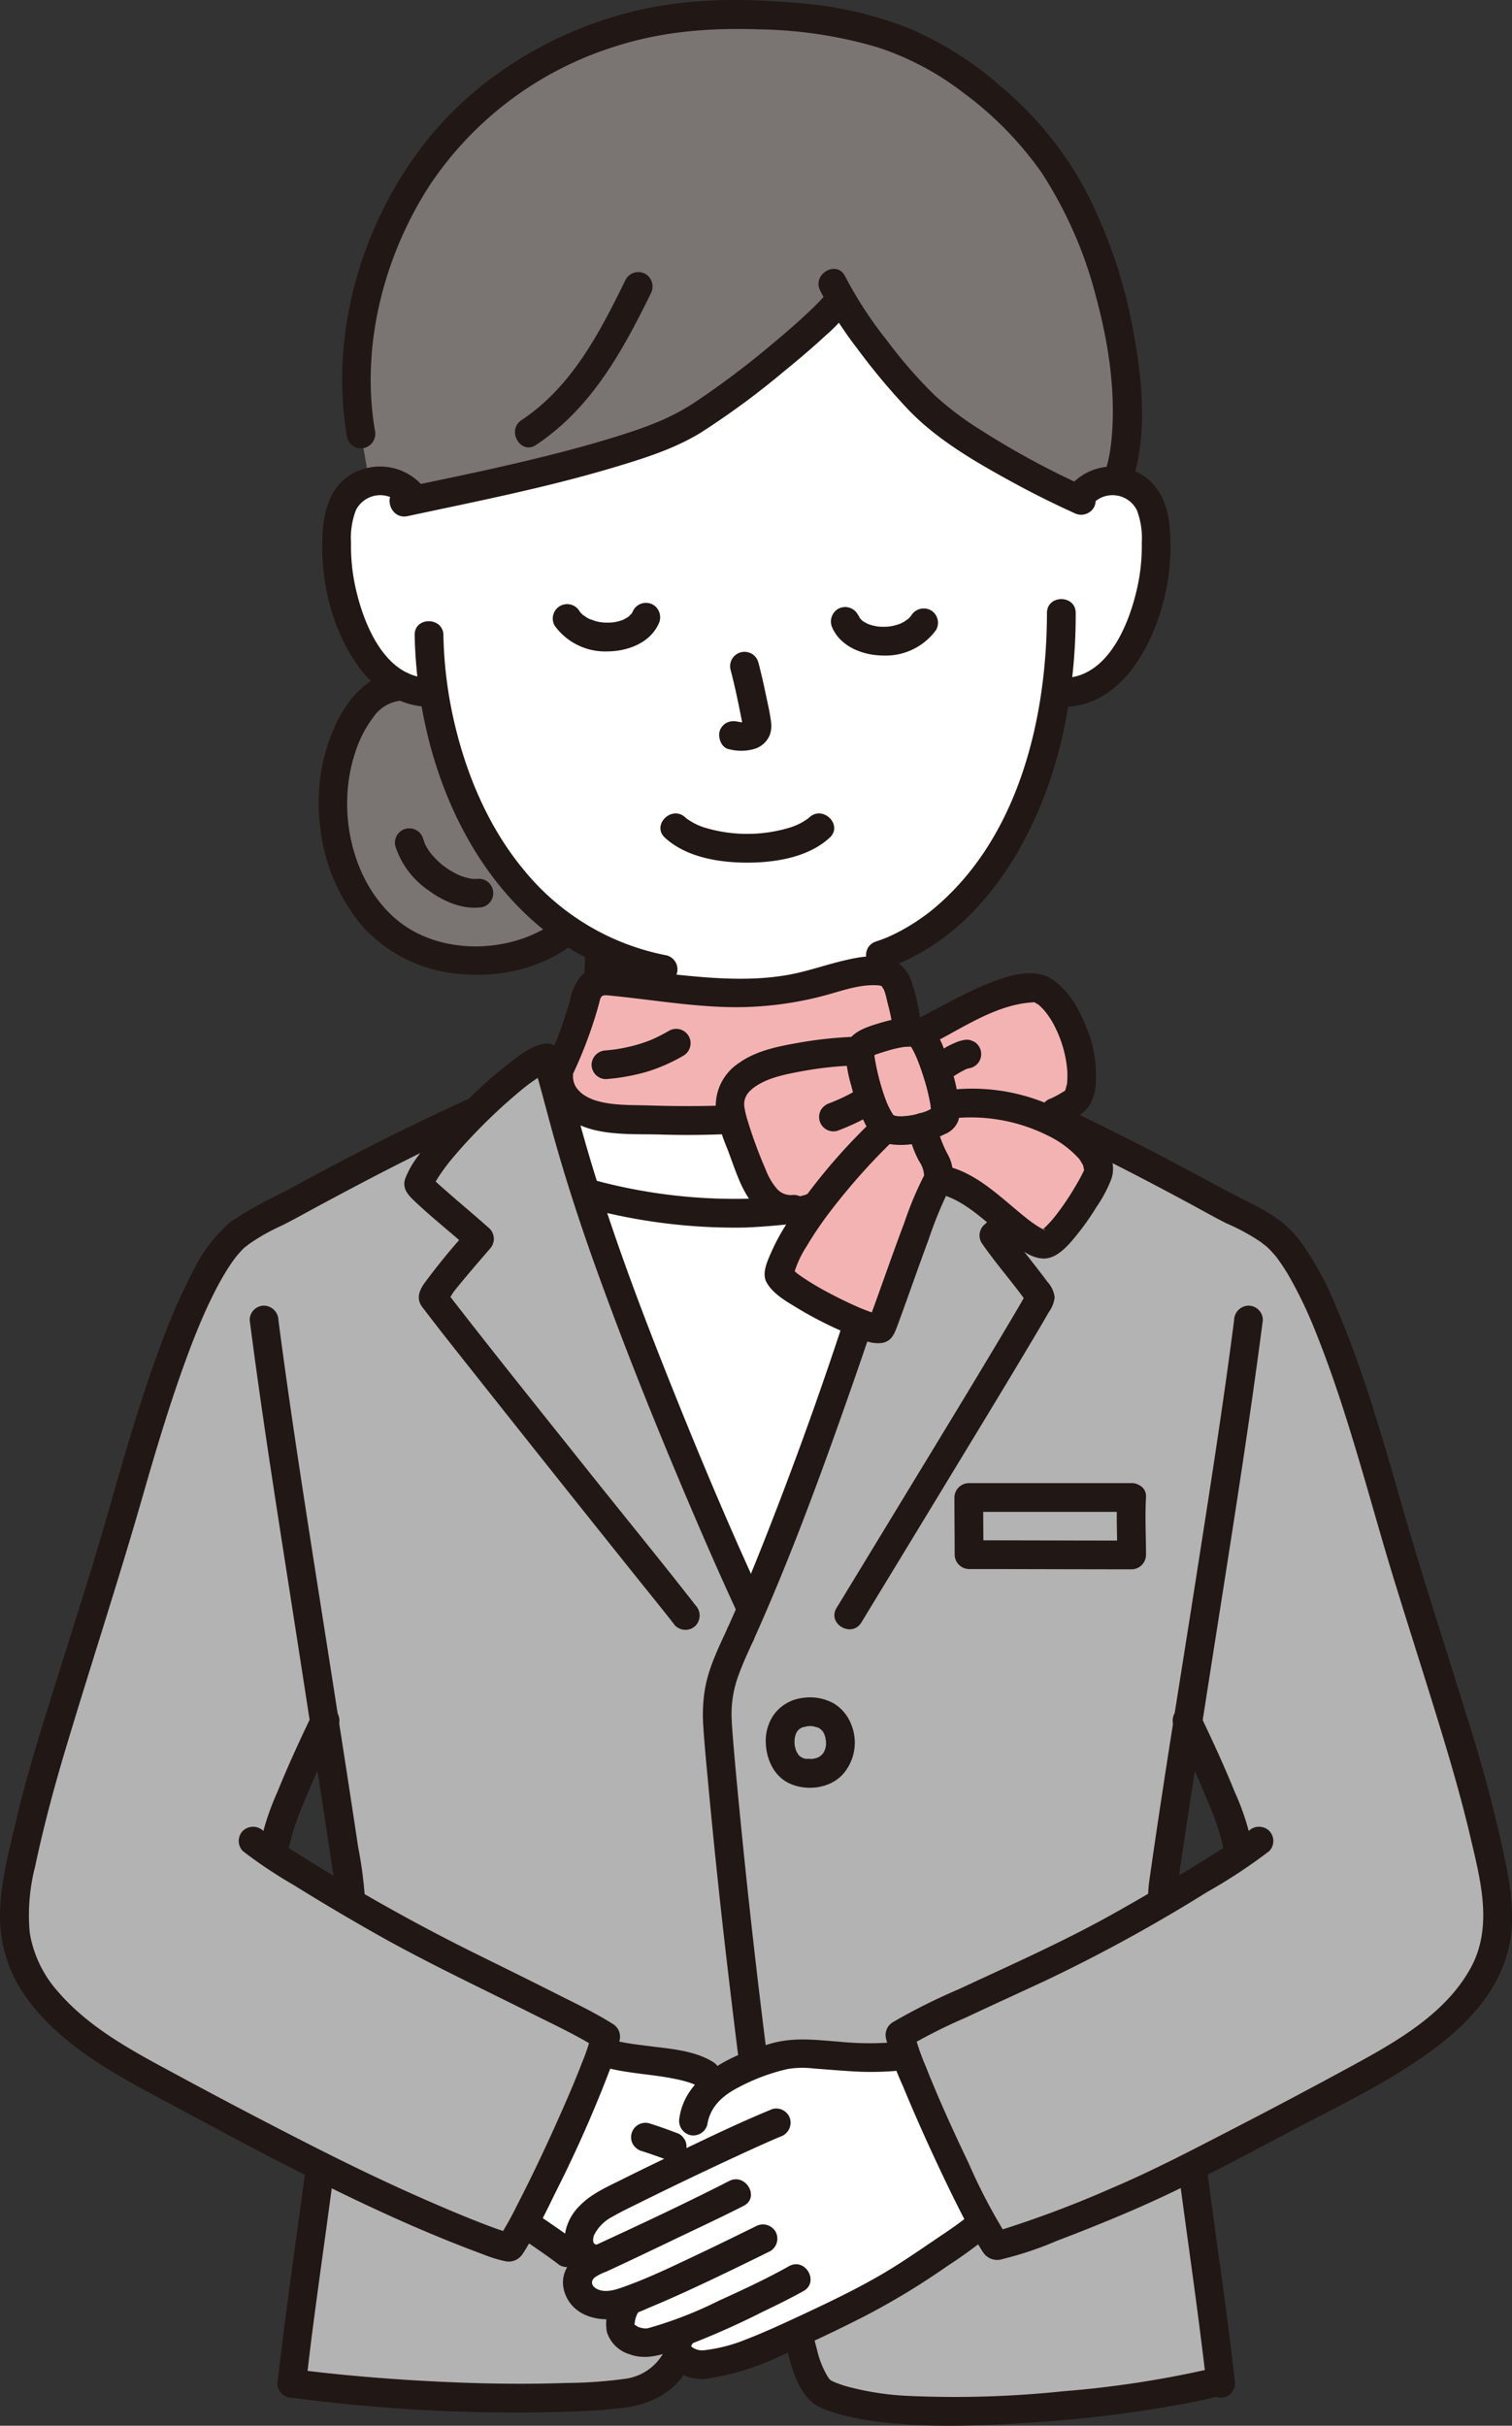<svg xmlns="http://www.w3.org/2000/svg" width="252.563" height="404.97" viewBox="0 0 252.563 404.97"><rect x="0" y="0" width="252.563" height="404.97" fill="#333333" stroke="none"/><defs><style>.cls-1{fill:#fff;}.cls-2{fill:#7a7473;}.cls-3{fill:#211715;}.cls-4{fill:#b3b3b3;}.cls-5{fill:none;}.cls-6{fill:#f4b3b3;}</style></defs><g id="レイヤー_2" data-name="レイヤー 2"><g id="layer"><g id="woman"><path class="cls-1" d="M75.541,188.834c1-.341,17.437-8.029,17.781-8.153,5.2-1.877,4.991-5.218,5.646-8.955a72.588,72.588,0,0,0,1.154-13.388c-16.329-7.946-25.063-25.773-27.644-42.784a11.12,11.12,0,0,1-8.237-2.967,20.477,20.477,0,0,1-4.879-7.006,35.1,35.1,0,0,1-3.025-17.227,11.53,11.53,0,0,1,1.03-4.367A7,7,0,0,1,62.4,80.319a6.9,6.9,0,0,1,6.907,3.136c9.719-2.026,32.539-6.614,43.719-11.741,6.329-2.9,24.437-17.539,27.168-21.6l.244-.288a102.782,102.782,0,0,0,12.674,16.543C158.7,72.451,171.7,79.5,180.129,83.336a6.882,6.882,0,0,1,6.821-3.017,7,7,0,0,1,5.037,3.668,11.53,11.53,0,0,1,1.03,4.367,35.113,35.113,0,0,1-3.024,17.227,20.466,20.466,0,0,1-4.88,7.006,10.966,10.966,0,0,1-8.724,2.908c-3.447,24.565-16.376,39.635-29.282,43.953a73.662,73.662,0,0,0,1.158,12.278c.655,3.737.45,7.078,5.647,8.955.344.124,15.081,7.136,15.607,7.352a53.441,53.441,0,0,1-45.8,25.119C91.721,213.152,75.541,188.834,75.541,188.834Z"/><path class="cls-2" d="M184.748,46.645c-3.046-10.174-7.934-19.636-14.322-25.932-13.263-13.072-24.172-18.3-48.991-18.3A63.484,63.484,0,0,0,77.594,20.051C63.472,33.863,57.318,55.2,60.3,72.446l1.39,8.033a5.768,5.768,0,0,1,.712-.16,6.878,6.878,0,0,1,6.9,3.142c9.733-2.034,32.547-6.621,43.724-11.747,6.329-2.9,24.437-17.539,27.168-21.6l.274-.229a103.317,103.317,0,0,0,12.644,16.484C158.7,72.451,171.7,79.5,180.128,83.336a6.866,6.866,0,0,1,6.519-3.054l.3-.941c1.2-3.754,1.544-9.44,1.218-14.124A86.537,86.537,0,0,0,184.748,46.645Z"/><path class="cls-2" d="M62.337,116.35a7.3,7.3,0,0,1,4.888-1.789,10.07,10.07,0,0,0,5.253.995c2.287,15.071,9.4,30.782,22.353,39.7-7.421,6.277-21.447,7.148-29.912.29-7.8-6.316-10.893-18.252-8.48-28.55C57.061,124.338,58.967,119.1,62.337,116.35Z"/><path class="cls-3" d="M67.039,112.153c-5.523.117-9.212,4.758-11.257,9.433a31.334,31.334,0,0,0-2.335,16.1A30.811,30.811,0,0,0,60.7,154.818a24.52,24.52,0,0,0,16.1,7.774c6.379.651,13.4-.846,18.583-4.735a2.476,2.476,0,0,0,.861-3.284,2.416,2.416,0,0,0-3.283-.861c-7.575,5.687-19.923,5.923-27.138-.549-7.363-6.605-9.567-18.351-6.485-27.55a19.33,19.33,0,0,1,3.007-5.855,6.359,6.359,0,0,1,4.7-2.8c3.085-.065,3.1-4.865,0-4.8Z"/><path class="cls-3" d="M66.06,141.327a14.29,14.29,0,0,0,5.6,7.374c2.316,1.719,5.393,3.064,8.333,2.805a2.4,2.4,0,1,0,0-4.8,7,7,0,0,1-.832.026c-.143,0-.285-.019-.427-.026-.463-.025.554.109.06.011a11.954,11.954,0,0,1-1.621-.422c-.149-.052-.3-.11-.444-.165-.521-.195.49.232-.017-.01-.295-.14-.589-.282-.876-.439a14.814,14.814,0,0,1-1.618-1.026c-.257-.186-.213-.119.017.022a3.366,3.366,0,0,1-.391-.317q-.382-.321-.745-.667a16.072,16.072,0,0,1-1.266-1.382c-.19-.229.285.406.04.045-.088-.129-.181-.254-.267-.384q-.252-.38-.47-.78c-.07-.13-.138-.261-.2-.394l-.062-.132c-.1-.235-.08-.175.072.177a4.449,4.449,0,0,0-.261-.792,2.4,2.4,0,1,0-4.628,1.276Z"/><path class="cls-3" d="M189.263,79.979c2.485-8.026,1.476-17.109-.066-25.217A82.228,82.228,0,0,0,181.03,31.23,58.8,58.8,0,0,0,167.371,14.6a57.288,57.288,0,0,0-15.415-9.825A64.509,64.509,0,0,0,132.516.44c-8.56-.731-17.256-.693-25.668,1.214C93.015,4.791,79.839,12.582,71.036,23.788,61.468,35.966,56.2,51.96,57.3,67.475c.134,1.879.372,3.752.687,5.609A2.418,2.418,0,0,0,60.94,74.76a2.456,2.456,0,0,0,1.676-2.952C60.241,57.778,64.113,42.73,71.8,30.9A57.973,57.973,0,0,1,102.615,7.8c7.871-2.555,15.875-3.182,24.105-2.9a73.812,73.812,0,0,1,19.764,2.964A47.432,47.432,0,0,1,160.9,15.474,57.987,57.987,0,0,1,173.975,28.8a69.906,69.906,0,0,1,9.152,20.929c2.052,7.669,3.306,15.8,2.529,23.74a26.319,26.319,0,0,1-1.022,5.232c-.916,2.958,3.716,4.222,4.629,1.276Z"/><path class="cls-3" d="M111.067,139.848c3.582,3.294,9.086,4.169,13.76,4.166s10.179-.871,13.763-4.166c2.28-2.1-1.122-5.482-3.394-3.394-.094.087-.19.172-.289.254-.322.267.329-.223.065-.054-.281.18-.551.372-.841.539a10.057,10.057,0,0,1-1.931.886,24.579,24.579,0,0,1-14.618.046,9.868,9.868,0,0,1-2.059-.932c-.265-.154-.516-.325-.772-.491-.473-.307.4.323,0,.006-.1-.08-.195-.167-.289-.254-2.271-2.088-5.674,1.3-3.394,3.394Z"/><path class="cls-3" d="M122.045,111.859c.7,2.655,1.253,5.343,1.79,8.034.063.315.122.63.187.944.017.081.064.429.017.044-.051-.415,0,.038,0,.13s0,.2,0,.3c.015.487.067-.405.01-.151q-.057.183.048-.1a.959.959,0,0,1,.283-.446c.132-.133.4-.316.079-.109.352-.225.093-.032-.063.015a2.123,2.123,0,0,0-.424.1c.1-.069.494-.021.163-.04-.121-.006-.245,0-.366-.007-.09,0-.435-.048-.022.006s.038,0-.06-.017c-.183-.033-.365-.069-.549-.094a2.649,2.649,0,0,0-1.849.242,2.443,2.443,0,0,0-1.1,1.434c-.257,1.128.346,2.77,1.676,2.953a7.881,7.881,0,0,0,4.168-.078,3.992,3.992,0,0,0,2.58-2.393,4.518,4.518,0,0,0,.185-2.062c-.207-1.678-.608-3.343-.957-5s-.734-3.331-1.168-4.981a2.4,2.4,0,1,0-4.628,1.276Z"/><path class="cls-3" d="M147.6,161.813c16.633-5.534,26.282-22.939,29.914-39.1a93.98,93.98,0,0,0,2.17-20.375c.006-3.089-4.794-3.094-4.8,0-.039,18.013-4.948,38.212-19.595,49.909a35.967,35.967,0,0,1-4.413,2.921q-1.173.651-2.4,1.2c.039-.018-.649.278-.342.15.184-.076-.467.184-.553.216-.416.16-.836.307-1.259.448-2.917.97-1.667,5.607,1.276,4.629Z"/><path class="cls-3" d="M69.263,106.027c.392,19.291,8.076,40.218,24.538,51.421a43.488,43.488,0,0,0,16.326,6.687,2.466,2.466,0,0,0,2.953-1.677,2.423,2.423,0,0,0-1.677-2.952A40.652,40.652,0,0,1,87.6,145.357c-5.889-7.044-9.617-15.787-11.694-24.67a69.754,69.754,0,0,1-1.839-14.66c-.063-3.085-4.863-3.095-4.8,0Z"/><path class="cls-3" d="M70.036,80.521A9.481,9.481,0,0,0,59.32,78.845c-3.815,1.853-5.111,5.786-5.4,9.736C53.335,96.6,55.4,105.55,60.4,111.962c2.8,3.6,7.013,6.151,11.677,6.023,3.082-.084,3.1-4.885,0-4.8-8.1.222-11.782-9.963-12.962-16.441a31.677,31.677,0,0,1-.482-6.126,13.042,13.042,0,0,1,.807-5.42,4.544,4.544,0,0,1,7.2-1.283c2.258,2.1,5.66-1.283,3.394-3.394Z"/><path class="cls-3" d="M182.713,83.915a4.543,4.543,0,0,1,7.2,1.283,13.14,13.14,0,0,1,.807,5.42,31.749,31.749,0,0,1-.481,6.126c-1.18,6.477-4.857,16.663-12.962,16.441-3.09-.084-3.088,4.716,0,4.8,8.758.24,14.015-7.978,16.423-15.354a37.212,37.212,0,0,0,1.811-12.466c-.109-4.045-.816-8.025-4.26-10.566a9.385,9.385,0,0,0-11.934.922c-2.266,2.11,1.134,5.5,3.394,3.394Z"/><path class="cls-3" d="M137.005,48.524a65.326,65.326,0,0,0,6.223,9.715A110.094,110.094,0,0,0,151.8,68.472c4.817,5,11.183,8.667,17.221,11.973q5.094,2.787,10.388,5.186a2.474,2.474,0,0,0,3.284-.861,2.418,2.418,0,0,0-.861-3.283,137.621,137.621,0,0,1-18.2-9.817,52.275,52.275,0,0,1-7.5-5.67,79.522,79.522,0,0,1-8.039-9.24A66.651,66.651,0,0,1,141.15,46.1c-1.4-2.757-5.537-.33-4.145,2.423Z"/><path class="cls-3" d="M138.125,48.9c-.4.586.3-.314-.238.31-.269.309-.541.614-.823.912-.671.71-1.373,1.391-2.084,2.06-1.893,1.78-3.863,3.477-5.86,5.139a143.6,143.6,0,0,1-13.247,9.97c-4.135,2.7-8.3,4.153-13.055,5.632-6.3,1.958-12.715,3.534-19.144,5-5.61,1.277-11.25,2.414-16.876,3.617-3.019.646-1.741,5.274,1.276,4.628C79.605,83.7,91.189,81.422,102.5,78.04c5.033-1.505,10.223-3.115,14.711-5.908a135.178,135.178,0,0,0,13.656-10.059c2.412-1.962,4.79-3.972,7.071-6.087a28.944,28.944,0,0,0,4.334-4.661c1.753-2.553-2.405-4.956-4.145-2.423Z"/><path class="cls-3" d="M104.547,46.605C100.2,55.47,95.574,64.513,87.114,70.138c-2.561,1.7-.16,5.861,2.422,4.144,9.212-6.124,14.405-15.571,19.156-25.254a2.462,2.462,0,0,0-.861-3.284,2.424,2.424,0,0,0-3.284.861Z"/><path class="cls-4" d="M247.394,303.793c-2.471-10.7-11.128-36.465-14.683-48.909-4.24-14.84-12-43.111-20.233-49.111-2.339-1.867-4.97-2.806-7.6-4.236-14.011-7.62-26.191-13.984-42.045-20.594-3.448-2.884-6.556-4.991-7.911-5.147a221.093,221.093,0,0,1-6.678,29.415,645.074,645.074,0,0,1-22.713,63.438l-.4-.872c-5.881-12.7-16.807-38.19-24.78-61.033-4.949-14.181-7.127-23.9-8.982-30.143-1.76.085-6.774,4.039-11.545,8.694-11.305,5.125-21.114,10.3-32.036,16.242-2.247,1.222-4.814,2.32-6.973,3.78-8.49,4.821-16.577,34.3-20.938,49.567-3.556,12.444-12.213,38.208-14.684,48.909-2.9,12.551-5.637,21.045,3.3,30.969,4.252,4.725,10.14,8.391,15.229,11.189,3.821,2.1,11.441,6.2,19.626,10.458,3.372,1.753,6.839,3.533,10.176,5.209-1.965,14.56-3.946,28.727-4.778,36.264,16.481,2.14,38.52,3.229,53.748,1.868a15.183,15.183,0,0,0,6.124-1.471,10.378,10.378,0,0,0,4.637-4.917c4.953-12.184,10.573-29.145,13.462-39.367l.335-.859c1.7,12.255,3.571,23.894,5.488,32.537,1.026,4.624,1.986,11.013,4.644,13.547,4.445,2.667,14.149,3.338,20.223,3.333,15.724-.012,34.475-2,46.467-5.035-.855-7.627-2.807-21.59-4.74-35.929,11.423-5.742,24.357-12.676,29.741-15.638,5.089-2.8,10.977-6.464,15.23-11.189C253.032,324.838,250.293,316.344,247.394,303.793ZM58.5,317.591c-5.152-3.019-9.868-5.949-12.92-7.951.037-.264.057-.411.057-.411.478-3.441,3-9.8,6.254-16.875.738-1.6,1.513-3.245,2.311-4.9,1.43,9.18,2.861,18.476,4.212,27.607A16.471,16.471,0,0,1,58.5,317.591Zm135.644-.029a16.142,16.142,0,0,1,.084-2.5c1.346-9.1,2.771-18.358,4.2-27.5.839,1.738,1.653,3.463,2.424,5.144,3.179,6.938,5.624,13.141,6.095,16.525,0,0,.02.147.057.411C203.963,311.634,199.272,314.549,194.147,317.562Z"/><path class="cls-1" d="M126.71,202.428c-1.555.095-3.078.143-4.555.139A95.572,95.572,0,0,1,97.8,199.1q1.141,3.588,2.552,7.649c7.972,22.843,18.9,48.335,24.779,61.033l.4.869a644.011,644.011,0,0,0,22.713-63.435q1.105-3.71,1.976-7.02l-.617.175A111.325,111.325,0,0,1,126.71,202.428Z"/><path class="cls-5" d="M64.379,367.256H186.13"/><path class="cls-3" d="M125.77,274.023c5.559-12.313,10.312-25.005,14.818-37.734,5.2-14.7,10.278-29.581,13.758-44.793,1.141-4.991,2.024-10.019,2.891-15.062l-2.952,1.676a1.3,1.3,0,0,1,.377.08c.071.035.693.267.285.091s.231.124.308.164c.226.118.448.244.668.373a32.842,32.842,0,0,1,3.157,2.167c.36.273.854.666,1.385,1.1q.994.813,1.963,1.658,1.985,1.728,3.868,3.567c1.2,1.172,2.368,2.376,3.487,3.624a37.441,37.441,0,0,1,2.593,3.159c.339.474.665.959.963,1.459.133.223.261.448.381.677a3.272,3.272,0,0,0,.163.324q.075.155.144.312l.094-2.012c-.088.3-.113.142.1-.107-.133.152-.259.309-.391.461-.433.493-.888.968-1.343,1.441-2.625,2.727-5.353,5.376-8.167,7.909a2.414,2.414,0,0,0-.375,2.908c2.415,3.5,5.153,6.568,7.519,9.876.036.05.108.245.16.268-.249-.109-.221-1.346-.165-1.625,0-.016.377-.732.125-.322-.179.292-.329.609-.5.907-.661,1.169-1.347,2.324-2.031,3.479-5.71,9.64-11.556,19.2-17.376,28.774q-5.965,9.813-11.941,19.621c-1.61,2.646,2.539,5.06,4.145,2.423q10.666-17.52,21.306-35.058c2.613-4.322,5.226-8.643,7.8-12.987.736-1.24,1.473-2.481,2.185-3.735a5.386,5.386,0,0,0,1-2.493,4.68,4.68,0,0,0-1.223-2.611c-.805-1.1-1.65-2.175-2.489-3.25-1.6-2.055-3-3.7-4.376-5.69l-.375,2.909c2.716-2.445,5.346-5,7.891-7.625a17.615,17.615,0,0,0,2.578-2.927c.884-1.471.079-2.955-.7-4.269a42.929,42.929,0,0,0-6.3-7.722,85.347,85.347,0,0,0-8.273-7.481,45.622,45.622,0,0,0-4.161-3.01,8.86,8.86,0,0,0-3.186-1.436c-1.182-.167-2.711.273-2.953,1.677-.714,4.158-1.419,8.312-2.308,12.439-1.591,7.384-3.626,14.65-5.853,21.865q-6.739,21.836-15,43.178c-2.462,6.378-5.011,12.728-7.825,18.96a2.475,2.475,0,0,0,.861,3.284,2.42,2.42,0,0,0,3.284-.861Z"/><path class="cls-3" d="M51.14,397.882c.993-8.966,2.215-17.389,3.415-26.215,1.511-11.117,3.035-22.235,4.386-33.374.545-4.494,1.068-8.993,1.482-13.5a70.729,70.729,0,0,0,.48-8.593,67.316,67.316,0,0,0-1.07-7.793Q58.869,302,57.88,295.592q-1.974-12.795-3.991-25.581c-2.361-15.063-4.753-30.125-6.8-45.234q-.3-2.2-.582-4.409a2.479,2.479,0,0,0-2.4-2.4,2.413,2.413,0,0,0-2.4,2.4c1.882,14.625,4.164,29.2,6.439,43.766q3.988,25.547,7.893,51.107c.142.929.014-.176.013.063,0,.089.02.18.024.269.01.208.025.417.032.625.016.528.009,1.057-.005,1.585-.036,1.433-.133,2.864-.244,4.292-.322,4.165-.784,8.32-1.267,12.469-1.257,10.8-2.722,21.564-4.175,32.273-1.3,9.552-2.656,19.1-3.8,28.671q-.142,1.2-.276,2.394a2.415,2.415,0,0,0,2.4,2.4,2.457,2.457,0,0,0,2.4-2.4Z"/><path class="cls-3" d="M189.024,247.6h-27.2a2.434,2.434,0,0,0-2.4,2.4c0,3.183.042,6.366.044,9.549a2.435,2.435,0,0,0,2.4,2.4c9.053,0,18.106.043,27.159.044a2.435,2.435,0,0,0,2.4-2.4c0-3.183-.183-6.414,0-9.593.177-3.086-4.624-3.076-4.8,0-.183,3.179,0,6.41,0,9.593l2.4-2.4c-9.053,0-18.106-.043-27.159-.044l2.4,2.4c0-3.183-.042-6.366-.044-9.549l-2.4,2.4h27.2C192.112,252.4,192.117,247.6,189.024,247.6Z"/><path class="cls-3" d="M206.308,397.882c-1-8.987-2.289-17.943-3.506-26.9-1.482-10.9-2.966-21.724-4.295-32.688-.545-4.494-1.068-8.993-1.482-13.5a70.729,70.729,0,0,1-.48-8.593c.007-.209.021-.417.032-.625,0-.077.019-.155.02-.233,0-.285-.127.848.017-.1.328-2.162.644-4.327.97-6.489q.966-6.411,1.957-12.817,1.972-12.779,3.988-25.55c2.349-14.992,4.727-29.984,6.757-45.023q.337-2.5.66-4.994a2.413,2.413,0,0,0-2.4-2.4,2.461,2.461,0,0,0-2.4,2.4c-1.866,14.5-4.15,28.937-6.406,43.376-2.641,16.908-5.438,33.8-7.832,50.748a35.089,35.089,0,0,0,.085,7.583c.323,4.165.785,8.32,1.268,12.469,1.28,11,2.776,21.975,4.265,32.948,1.295,9.542,2.569,18.447,3.706,28q.143,1.2.276,2.394a2.472,2.472,0,0,0,2.4,2.4,2.415,2.415,0,0,0,2.4-2.4Z"/><path class="cls-3" d="M196.194,288.438c1.97,4.075,3.9,8.182,5.582,12.383a40.691,40.691,0,0,1,2.855,9.046,2.416,2.416,0,0,0,2.953,1.676,2.461,2.461,0,0,0,1.676-2.952,41.8,41.8,0,0,0-2.99-9.38c-1.811-4.47-3.833-8.854-5.932-13.2a2.421,2.421,0,0,0-3.283-.861,2.452,2.452,0,0,0-.861,3.284Z"/><path class="cls-3" d="M52.247,286.015c-2.1,4.342-4.12,8.726-5.931,13.2a41.8,41.8,0,0,0-2.99,9.38A2.477,2.477,0,0,0,45,311.543a2.416,2.416,0,0,0,2.952-1.676,40.8,40.8,0,0,1,2.855-9.046c1.688-4.2,3.613-8.308,5.583-12.383a2.464,2.464,0,0,0-.861-3.284,2.422,2.422,0,0,0-3.284.861Z"/><path class="cls-3" d="M97.36,201.475a94.859,94.859,0,0,0,27.054,3.459,107.926,107.926,0,0,0,25.827-4.254c2.968-.837,1.707-5.47-1.276-4.628a102.445,102.445,0,0,1-24.551,4.082,90.055,90.055,0,0,1-25.778-3.288c-2.989-.793-4.264,3.836-1.276,4.629Z"/><path class="cls-3" d="M97.719,160.108a88.335,88.335,0,0,1-1.481,13.625,5.67,5.67,0,0,1-1.365,3.337,9.293,9.293,0,0,1-2.96,1.625c-4.107,1.828-8.161,3.783-12.244,5.663q-1.71.788-3.424,1.566c-.407.184-.816.364-1.223.547-.722.325.485-.167-.119.049a2.461,2.461,0,0,0-1.676,2.952,2.42,2.42,0,0,0,2.952,1.676c1.692-.6,3.325-1.457,4.955-2.206q3.935-1.806,7.859-3.632c1.769-.82,3.555-1.612,5.313-2.457a1.888,1.888,0,0,0,.178-.079c.118-.075-1.247.514-.135.074.315-.125.635-.258.942-.4a10.475,10.475,0,0,0,2.765-1.789,9.034,9.034,0,0,0,2.564-4.478,59.836,59.836,0,0,0,1.049-6.229,79.449,79.449,0,0,0,.85-9.849c.062-3.09-4.738-3.09-4.8,0Z"/><path class="cls-3" d="M144.715,160.108a106.156,106.156,0,0,0,1.542,14.224c.549,3.53,2.13,6.5,5.511,8.042.484.221,1.047.359,1.506.621-.8-.454-.639-.284-.412-.171s.485.224.726.337q1.28.6,2.556,1.2,3.572,1.686,7.14,3.377c1.669.79,3.324,1.639,5.024,2.363a2.481,2.481,0,0,0,3.284-.861,2.417,2.417,0,0,0-.861-3.283c-3.588-1.529-7.078-3.336-10.6-5-1.593-.754-3.179-1.529-4.787-2.252a10.962,10.962,0,0,1-2.77-1.437,4.417,4.417,0,0,1-1.449-2.875,76.1,76.1,0,0,1-1.607-14.286c-.062-3.085-4.862-3.095-4.8,0Z"/><path class="cls-3" d="M89.911,178.33a442.039,442.039,0,0,0-40.788,19.752c-3.725,2.015-7.711,3.71-11.07,6.316a2.413,2.413,0,0,0,0,3.394,2.462,2.462,0,0,0,3.394,0,34.443,34.443,0,0,1,5.7-3.225c2.072-1.046,4.1-2.182,6.14-3.283,4.033-2.172,8.081-4.316,12.161-6.4,8.426-4.3,17-8.3,25.736-11.929a2.478,2.478,0,0,0,1.676-2.952,2.414,2.414,0,0,0-2.952-1.676Z"/><path class="cls-3" d="M161.477,182.958c8.606,3.574,17.054,7.51,25.358,11.736,3.948,2.009,7.866,4.078,11.768,6.175,2.081,1.119,4.137,2.294,6.247,3.355a35.372,35.372,0,0,1,5.931,3.246,2.48,2.48,0,0,0,3.394,0,2.415,2.415,0,0,0,0-3.394c-3-2.325-6.53-3.77-9.853-5.572q-4.776-2.588-9.581-5.12c-6.417-3.366-12.9-6.6-19.49-9.616q-6.2-2.838-12.5-5.438a2.415,2.415,0,0,0-2.952,1.676,2.461,2.461,0,0,0,1.676,2.952Z"/><path class="cls-3" d="M153.588,188.482c2.733-.5,5.3-1.821,7.958-2.6a20.247,20.247,0,0,1,2.061-.507c.115-.021.795-.1.213-.043.143-.014.285-.031.429-.042.315-.023.624-.015.939-.009.175,0,.505.135-.039-.014.113.031.231.044.344.075.074.02.146.042.218.067q.3.112-.172-.075a1.714,1.714,0,0,1,.281.16c.324.145-.361-.32-.034-.008s-.127-.339-.007-.018a3.132,3.132,0,0,0,.165.307c-.276-.509-.044-.042,0,.128a2,2,0,1,0,3.857-1.063,4.54,4.54,0,0,0-3.356-3.383,10.6,10.6,0,0,0-4.993.3,50.317,50.317,0,0,0-4.885,1.6,25.206,25.206,0,0,1-4.041,1.267,2.017,2.017,0,0,0-1.4,2.46,2.044,2.044,0,0,0,2.46,1.4Z"/><path class="cls-4" d="M114.489,269.7c.433.537-42.005-52.483-42.14-53.106-.15-.694,5.981-7.709,7.761-9.773-3.227-2.894-10.356-8.76-10.2-9.164,2.368-6.149,18.041-20.889,21.457-21.055,1.855,6.241,4.033,15.962,8.983,30.143,7.972,22.843,18.9,48.335,24.779,61.033"/><path class="cls-3" d="M112.792,271.4l0,0a2.417,2.417,0,0,0,3.394,0,2.462,2.462,0,0,0,0-3.394c-5.627-7.224-11.439-14.309-17.149-21.468-7.758-9.726-15.563-19.421-23.2-29.248l-.386-.5c.547.7.11.143-.02-.028-.191-.249-.384-.5-.572-.75a5.131,5.131,0,0,0-.326-.445c-.692-.741.5,1.485-.017,1.906a11.193,11.193,0,0,0,1.2-1.735c-.269.349.255-.319.242-.3q.255-.318.511-.635.639-.787,1.291-1.563c1.329-1.589,2.686-3.154,4.039-4.722a2.438,2.438,0,0,0,0-3.394c-2.563-2.291-5.217-4.48-7.791-6.76-.5-.442-1-.885-1.48-1.345-.164-.156-.322-.32-.486-.476-.408-.386-.077-.083-.032.014.119.256.441,1.64.149,1.872a1.641,1.641,0,0,0,.146-.307c.116-.214.224-.433.344-.646.308-.548.65-1.077,1.006-1.594a33.384,33.384,0,0,1,2.429-3.121c1.1-1.287,2.242-2.533,3.417-3.749a89.1,89.1,0,0,1,7.268-6.77,29.145,29.145,0,0,1,3.138-2.344c.463-.3.942-.558,1.424-.824.56-.308-.413.162.117-.044.249-.1.822-.1-.089-.028l-2.314-1.762c1.351,4.567,2.5,9.193,3.805,13.773,1.971,6.912,4.21,13.735,6.64,20.5,4.922,13.707,10.368,27.227,16.092,40.618,2.416,5.651,4.886,11.281,7.466,16.86a2.421,2.421,0,0,0,3.284.861,2.456,2.456,0,0,0,.861-3.284c-5.039-10.892-9.717-21.956-14.194-33.089-5.5-13.67-10.772-27.48-14.911-41.63-1.543-5.275-2.855-10.615-4.415-15.884a2.431,2.431,0,0,0-2.314-1.762c-2.515.2-4.715,2.068-6.623,3.554a82.387,82.387,0,0,0-7.9,7.113,66.88,66.88,0,0,0-7.065,8.213,15.207,15.207,0,0,0-2.068,3.647c-.552,1.577.354,2.662,1.428,3.684,2.972,2.828,6.213,5.371,9.271,8.1v-3.394a109.179,109.179,0,0,0-7.578,9.2c-.742,1.079-1.242,2.334-.5,3.574a10.2,10.2,0,0,0,.67.907c2.846,3.743,5.79,7.414,8.71,11.1q13.128,16.57,26.347,33.069c2.244,2.808,4.526,5.589,6.735,8.425l3.394-3.394,0,0a2.415,2.415,0,0,0-3.394,0,2.456,2.456,0,0,0,0,3.394Z"/><path class="cls-3" d="M121.625,271.6c-1.549,3.364-3.3,6.846-3.894,10.539a26.382,26.382,0,0,0-.266,5.869c.186,2.949.471,5.894.743,8.836q1.605,17.355,3.678,34.666c1.623,13.711,3.394,27.42,5.7,41.036,1,5.918,2.193,11.793,3.458,17.661.766,3.551,1.61,7.824,4.25,10.523,1.177,1.2,3.146,1.78,4.718,2.25a38.021,38.021,0,0,0,5.478,1.146c8.355,1.208,16.861.91,25.261.4a217.037,217.037,0,0,0,26.994-3.22q2.813-.532,5.6-1.19c3-.715,1.732-5.344-1.276-4.629a171.761,171.761,0,0,1-24.509,3.726,172.753,172.753,0,0,1-25.528.786,47.335,47.335,0,0,1-10.744-1.642,17.92,17.92,0,0,1-1.832-.647,5.031,5.031,0,0,1-.844-.428c.224.16-.085-.12-.1-.142.089.1-.181-.256-.217-.309a15.431,15.431,0,0,1-1.83-4.591c-1.6-5.887-2.669-11.994-3.732-18-2.272-12.833-3.987-25.766-5.559-38.7q-2.153-17.715-3.858-35.482c-.332-3.464-.658-6.929-.927-10.4-.062-.805-.13-1.611-.16-2.417a18.493,18.493,0,0,1,1.2-7.742c.679-1.867,1.516-3.672,2.347-5.475a2.47,2.47,0,0,0-.861-3.284,2.42,2.42,0,0,0-3.284.861Z"/><path class="cls-3" d="M124.4,353.357A385.852,385.852,0,0,1,111.349,391.7a8.636,8.636,0,0,1-6.965,5.436,76.015,76.015,0,0,1-9.763.69c-7.246.256-14.506.119-21.746-.237-8.067-.4-16.125-1.072-24.135-2.1a2.411,2.411,0,0,0-2.4,2.4,2.461,2.461,0,0,0,2.4,2.4,284.559,284.559,0,0,0,44.912,2.374c3.367-.1,6.756-.247,10.1-.632,3.925-.452,7.515-1.829,10.048-5a18.954,18.954,0,0,0,2.59-5.1q.972-2.454,1.9-4.926,1.958-5.211,3.77-10.476c2.5-7.235,4.877-14.525,6.964-21.892.844-2.977-3.786-4.248-4.628-1.276Z"/><path class="cls-3" d="M132.72,290.757c0-.221.017-.439.034-.659.033-.446-.117.64-.026.2.023-.108.041-.216.067-.323.05-.215.12-.421.189-.63.138-.415-.275.558-.072.171.068-.13.132-.26.207-.386.057-.1.12-.184.18-.276.239-.364-.406.452-.1.139.157-.162.335-.308.488-.47-.434.458-.311.232-.107.1.067-.044.136-.085.2-.125a3.087,3.087,0,0,0,.329-.169q-.572.233-.218.1c.083-.031.166-.059.251-.085a6.28,6.28,0,0,0,.825-.188l-.339.046c.1-.011.208-.019.312-.026.163-.01.328-.018.492-.015s.311.02.467.03c.536.032-.561-.127-.056,0,.3.073.617.214.913.26-.522-.081-.366-.166-.111-.034.109.056.216.117.32.183.191.12.365.364-.1-.1.054.054.123.1.18.151.174.157.313.341.478.5-.466-.461-.229-.3-.1-.113q.126.195.233.4c.095.185.167.527-.047-.149.036.112.086.221.123.332a6,6,0,0,1,.186.7c.025.119.036.243.064.361-.169-.716-.046-.357-.029-.146a6.781,6.781,0,0,1,.022.806c-.011.283-.184.688.034-.088-.052.184-.068.381-.117.567a5.432,5.432,0,0,0-.187.571c.073-.518.21-.471.076-.2-.061.125-.128.248-.2.367-.055.092-.116.178-.173.268-.232.361.405-.464.113-.144-.151.165-.305.319-.466.474-.318.308.5-.337.127-.091-.1.065-.195.133-.3.194-.069.041-.139.081-.21.119-.557.3.4-.117,0,.014a7.22,7.22,0,0,1-.779.224l-.139.028q-.385.063.2-.022a1.841,1.841,0,0,0-.463.036,4.23,4.23,0,0,0-.93-.022l.353.051c-.091-.014-.182-.03-.272-.049a4.734,4.734,0,0,1-.511-.133c-.241-.078-.408-.271.108.063-.131-.085-.287-.14-.421-.221-.1-.058-.19-.138-.289-.19.568.3.309.249.136.092-.082-.074-.161-.151-.236-.231-.166-.176-.347-.566.027.067-.128-.216-.278-.414-.394-.638-.049-.094-.088-.194-.138-.287.372.7.123.3.051.083a6.463,6.463,0,0,1-.193-.7c-.021-.1-.035-.2-.057-.3-.089-.393.062.723.021.152-.015-.216-.03-.431-.032-.647a2.4,2.4,0,0,0-4.8,0c.019,2.691,1.23,5.609,3.74,6.879,2.935,1.486,7.108,1.006,9.291-1.6a8.005,8.005,0,0,0,1.332-7.911,7.14,7.14,0,0,0-3-3.737,8.26,8.26,0,0,0-5.444-.883,6.913,6.913,0,0,0-4.624,2.839,7.668,7.668,0,0,0-1.3,4.413,2.4,2.4,0,0,0,4.8,0Z"/><g id="layer-2" data-name="layer"><path class="cls-6" d="M144.77,181.724a31.935,31.935,0,0,1-11.566,4.108c-11.129,1.805-24.791,1.167-30.222.889-7.242-.37-10.19-4.114-9.6-8.114a67.412,67.412,0,0,0,4.578-12.562,3.085,3.085,0,0,1,3.285-2.3c10.264,1.041,20.049,3.034,30.656,1.384,5.2-.809,11.052-3.615,15.428-2.947,2.85.436,2.972,3.531,3.979,8.429C152.177,174.817,149.472,178.814,144.77,181.724Z"/><path class="cls-3" d="M143.559,179.652c-7.092,4.313-15.861,4.718-23.947,4.945-3.753.1-7.509.075-11.261-.046-2.922-.094-6.085.042-8.895-.845a7.707,7.707,0,0,1-1.94-.921,3.623,3.623,0,0,1-.665-.547c-.091-.089-.18-.18-.266-.274-.514-.562.082.153-.16-.191a3.041,3.041,0,0,1-.651-1.46c-.02-.074-.084-.468-.028-.05a3.479,3.479,0,0,1-.032-.467,8.754,8.754,0,0,1,.07-1.189l-.327,1.211a73.024,73.024,0,0,0,3.392-8.312c.483-1.44.948-2.9,1.31-4.375.247-1,.548-1.037,1.561-.941,6.242.593,12.431,1.648,18.7,1.9a57.358,57.358,0,0,0,18.285-2.163c2.449-.7,5.009-1.549,7.587-1.448a2.981,2.981,0,0,1,1.09.186c-.276-.092.01.1-.045.022-.179-.241.426.782.263.418a9.478,9.478,0,0,1,.5,1.661c.531,2.221,1.391,4.843.7,7.1-.784,2.545-3.075,4.418-5.239,5.786-2.6,1.646-.2,5.8,2.423,4.144,4.265-2.7,8.408-7.077,7.836-12.527a31.877,31.877,0,0,0-1.492-7.188,6.027,6.027,0,0,0-4-4.142c-2.427-.675-5.238-.093-7.62.479-2.761.663-5.45,1.6-8.234,2.173-5.991,1.223-12.319.847-18.359.235-3.038-.308-6.066-.706-9.1-1.066-2.854-.338-5.975-1.055-8.14,1.388a9.62,9.62,0,0,0-1.713,4.041q-.621,2.178-1.385,4.314c-.451,1.258-.933,2.507-1.47,3.731a11.328,11.328,0,0,0-1.393,4.089c-.171,4.234,2.883,7.391,6.637,8.794,3.874,1.449,8.536,1.188,12.625,1.285a148.982,148.982,0,0,0,17.652-.491c6.339-.6,12.635-1.759,18.152-5.115C148.617,182.194,146.208,178.041,143.559,179.652Z"/><path class="cls-3" d="M101.223,180.156a34.653,34.653,0,0,0,6.8-1.22,29.169,29.169,0,0,0,6.142-2.7,2.4,2.4,0,0,0-2.423-4.145A28.666,28.666,0,0,1,109,173.5c-.113.05-.226.1-.34.148q.435-.183.062-.03c-.228.086-.455.178-.684.262q-.644.234-1.3.433a26.651,26.651,0,0,1-2.8.678c-.508.095-1.021.186-1.534.248.629-.076-.251.026-.362.039-.274.03-.549.057-.825.083a2.454,2.454,0,0,0-2.4,2.4,2.427,2.427,0,0,0,2.4,2.4Z"/><path class="cls-6" d="M154.189,172.293c5.609-2.812,13.9-8.088,19.244-7.313,5.292,2.052,8.957,14.129,6.473,18.407-.489.76-2.639,1.9-3.712,2.309l-2.127.811.252.107c5.767,2.432,9.613,6.2,9.138,9.159-.155,1.262-6.106,11.281-8.919,11.937-3.122.211-10.889-9.333-16.889-10.667,0,0-.384-.085-.9-.2-2.228,3.812-7.325,19.1-9.544,24.869-.473,1.232-15.619-5.93-17.111-8.889.659-3.292,3.485-7.83,6.885-12.258-9.026,4.356-10.681-2.816-12.906-8.715s-3.928-9.507,1.285-12.786c4.011-2.523,14.283-3.584,18.277-3.594.148-1.218,1.831-1.732,4.028-2.38,2.043-.6,4.6-1.077,5.829-.433"/><path class="cls-3" d="M155.2,174.02c3.2-1.613,6.292-3.422,9.546-4.921a29.626,29.626,0,0,1,4.665-1.748,12.687,12.687,0,0,1,2.006-.405,8.72,8.72,0,0,1,1.035-.04c.19,0,.379.019.568.028.409.02-.369-.19-.105,0,3.834,2.7,5.934,8.334,5.78,13.1a5.385,5.385,0,0,1-.231,1.64c-.153.543-.107.541-.475.819a17.541,17.541,0,0,1-4.453,2.093,2.021,2.021,0,0,0,0,3.857,20.819,20.819,0,0,1,5.537,3.288c1.032.9,2.31,2.119,2.447,3.494-.022-.216.1.738-.009.118.013.071-.2.491-.046.177s-.156.331-.2.424c-.139.286-.289.568-.44.848-.686,1.269-1.444,2.5-2.24,3.7a31.6,31.6,0,0,1-2.818,3.752,12.116,12.116,0,0,1-1.269,1.254c-.318.264-.106.076-.038.029a1.8,1.8,0,0,0-.349.221c-.316.407.391-.184.167-.038.219-.142.345.111.023-.033-.05-.023-.379-.131-.159-.046.082.032-.489-.256-.632-.339a17.757,17.757,0,0,1-1.807-1.232c-1.324-1-2.581-2.087-3.869-3.132-3.21-2.6-6.453-5.087-10.551-6.011a2.055,2.055,0,0,0-2.259.919,57.569,57.569,0,0,0-3.574,8.391c-1.409,3.73-2.739,7.489-4.083,11.243-.567,1.585-1.134,3.171-1.723,4.747a2.841,2.841,0,0,0-.3.784c-.03-.6.7-.912,1.153-1.093.3-.12.564-.071.291-.054-.35.021.49.149-.02-.007-.22-.067-.448-.109-.669-.174a40.94,40.94,0,0,1-7.616-3.356,48.947,48.947,0,0,1-4.573-2.692,11.366,11.366,0,0,1-1.341-1c-.2-.172-.374-.363-.565-.54-.372-.344.092.244-.185-.266l.2,1.541c.944-4.364,4.032-8.31,6.683-11.78a2.006,2.006,0,0,0-.313-2.424,2.082,2.082,0,0,0-2.423-.313,8.413,8.413,0,0,1-4.457,1.031,3.73,3.73,0,0,1-2.4-1.554c-1.73-2.255-2.458-5.284-3.451-7.9-.877-2.309-2.723-5.868-1.132-8.045,1.832-2.506,5.689-3.192,8.51-3.756a56.168,56.168,0,0,1,10.6-1.144A2.026,2.026,0,0,0,145.562,176c.1-.5,0-.02-.158.078a5.774,5.774,0,0,1,.589-.345,15.693,15.693,0,0,1,2.4-.772c1.015-.288,3.048-1.038,4.094-.579a2.064,2.064,0,0,0,2.736-.717,2.016,2.016,0,0,0-.718-2.737c-2.416-1.061-5.136-.427-7.572.291-2.009.593-4.731,1.339-5.223,3.718l1.929-1.469a62.293,62.293,0,0,0-11.5,1.254c-3.756.738-7.987,1.831-10.526,4.926-2.811,3.428-1.412,7.594-.011,11.3,1.269,3.36,2.237,7.127,4.509,9.977,3.106,3.894,7.8,3.277,11.878,1.362l-2.737-2.736a49.86,49.86,0,0,0-5.671,8.827,16.11,16.11,0,0,0-1.415,3.908,3.019,3.019,0,0,0,1.111,2.722c2.6,2.7,6.487,4.486,9.817,6.076a48.974,48.974,0,0,0,5.308,2.236c1.145.389,2.6.865,3.733.2.882-.516,1.11-1.565,1.442-2.458q.535-1.44,1.053-2.886c.849-2.359,1.687-4.723,2.538-7.082,1.6-4.432,2.98-9.2,5.308-13.248l-2.258.919c3.831.864,6.81,3.358,9.791,5.8,1.537,1.262,3.059,2.57,4.711,3.681,1.219.821,2.822,1.743,4.35,1.384a7.483,7.483,0,0,0,3.442-2.48,37.517,37.517,0,0,0,3.368-4.416,46.216,46.216,0,0,0,2.588-4.3,6.422,6.422,0,0,0,1.01-3.538c-.418-5.289-6.619-8.532-10.879-10.329v3.857c3.146-1.2,6.945-2.341,7.8-6.017a18.214,18.214,0,0,0-.886-9.6c-1.015-3.049-2.583-6.29-5.133-8.352a6.3,6.3,0,0,0-4.516-1.549,18.982,18.982,0,0,0-5.708,1.288c-4.533,1.682-8.675,4.191-12.977,6.363-2.3,1.16-.276,4.612,2.019,3.453Z"/><path class="cls-3" d="M143.205,173.073a66.919,66.919,0,0,0-10.043,1.054c-3.267.572-6.88,1.314-9.632,3.274a8.549,8.549,0,0,0-3.746,9.172,32.2,32.2,0,0,0,1.7,5.187c.644,1.7,1.227,3.425,1.924,5.1,1.657,3.986,4.322,7.571,9.075,7.427,3.082-.093,3.095-4.893,0-4.8a3.084,3.084,0,0,1-2.727-1.047,10.827,10.827,0,0,1-1.845-3.16,75.258,75.258,0,0,1-3.221-8.848,15.341,15.341,0,0,1-.343-1.576,3.221,3.221,0,0,1,.072-1.348,3.469,3.469,0,0,1,.483-.969,6.16,6.16,0,0,1,1.509-1.306c2.145-1.38,5.011-1.936,7.69-2.421a58.458,58.458,0,0,1,9.105-.943c3.085-.067,3.095-4.868,0-4.8Z"/><path class="cls-3" d="M147.024,170.774c-2.463.728-5.849,1.743-5.807,4.917a24.49,24.49,0,0,0,1.007,5.665,30.009,30.009,0,0,0,2.22,6.119A8.451,8.451,0,0,0,146,189.693a6,6,0,0,0,3.6,1.42,13.115,13.115,0,0,0,4.014-.343,15.715,15.715,0,0,0,4.266-1.461,3.9,3.9,0,0,0,2.2-2.239,5.293,5.293,0,0,0,.2-1.863,30.123,30.123,0,0,0-2.443-9.627,12.7,12.7,0,0,0-2.392-4.4c-2.142-2.093-5.9-1.141-8.433-.408A2.4,2.4,0,1,0,148.3,175.4c.53-.153,1.062-.295,1.6-.412.251-.055.5-.1.755-.148.053-.009.568-.08.3-.049-.206.023.243-.018.284-.021.228-.017.456-.026.684-.024.107,0,.214.007.322.011.475.016.044.015-.047-.011.295.085.4.185.082-.02.16.1-.627-.357-.264-.2.058.025.094.115.142.154.211.168-.368-.558-.152-.192.109.185.234.36.341.546.28.491.515,1,.748,1.518.22.483-.146-.375.013.024.055.14.113.278.169.418.135.34.264.683.389,1.026q.378,1.042.7,2.1a34.042,34.042,0,0,1,1,4.015c.027.155.051.31.077.466.078.47-.025-.277-.018-.136.014.263.055.524.065.788.007.2-.021.411-.009.611.021.337.112-.7.038-.294-.01.053-.073.17-.063.219-.049-.234.406-.748.47-.812,0,0,.682-.417.245-.214-.244.114-.475.271-.715.4-.162.085-.327.166-.492.246-.4.193.225-.082-.176.084a14.144,14.144,0,0,1-3.465.826c.376-.049-.173.008-.289.016-.248.018-.5.026-.745.022-.092,0-.687-.024-.368,0,.292.018-.29-.061-.409-.094s-.227-.083-.34-.107c.04.008.372.214.169.071s.346.4.049.076a3.582,3.582,0,0,1-.282-.306c.019-.02.3.44.176.226-.045-.079-.108-.152-.158-.229a9.3,9.3,0,0,1-.5-.864c-.092-.176-.179-.354-.263-.533s-.27-.611-.086-.169c-.339-.815-.631-1.649-.895-2.492a38.947,38.947,0,0,1-1.3-5.516c-.089-.558.033.366,0-.017-.015-.17-.03-.343-.05-.513a1.384,1.384,0,0,0-.01-.195c-.067-.227-.121.536-.009.132a2.372,2.372,0,0,1-.22.446c-.135.269-.035.06.064-.034.184-.174-.149.124-.157.127a2.605,2.605,0,0,0,.313-.183c.115-.061.234-.116.352-.171-.223.1-.18.073.024,0,.634-.219,1.273-.418,1.916-.608a2.4,2.4,0,1,0-1.276-4.628Z"/><path class="cls-3" d="M139.858,188.787a37.732,37.732,0,0,0,5.287-2.435,2.4,2.4,0,0,0,.861-3.283,2.417,2.417,0,0,0-1.434-1.1,2.515,2.515,0,0,0-1.849.242,32.65,32.65,0,0,1-3.613,1.747l.573-.242q-.547.231-1.1.445a2.7,2.7,0,0,0-1.435,1.1,2.456,2.456,0,0,0-.242,1.85,2.429,2.429,0,0,0,1.1,1.434,2.351,2.351,0,0,0,1.85.242Z"/><path class="cls-3" d="M155.4,174.366c5.524-2.788,11.168-6.825,17.478-7.044.609-.021-.412-.306-.069,0,.181.163.464.272.666.418.219.158.015.013-.023-.018.124.1.247.21.361.321.211.2.416.411.612.63a14.028,14.028,0,0,1,1.9,2.982,19.647,19.647,0,0,1,1.949,7.071,15.231,15.231,0,0,1-.014,1.911c-.035.535.051.008-.079.5-.063.24-.125.479-.194.718-.027.094-.142.455.022-.019a.98.98,0,0,1-.174.335c.357-.229-.285.121-.348.162-.329.217-.676.41-1.023.595-.194.1-.39.2-.587.3-.046.023-.583.256-.32.151a2.475,2.475,0,0,0-1.677,2.952,2.417,2.417,0,0,0,2.953,1.677,11.677,11.677,0,0,0,4.84-3.013,7.716,7.716,0,0,0,1.364-4.12,20.692,20.692,0,0,0-1.545-9.3c-1.188-3.044-2.859-6.066-5.592-7.98-3.008-2.107-7.238-.805-10.364.416-4.366,1.7-8.385,4.1-12.557,6.207-2.758,1.392-.331,5.535,2.423,4.145Z"/><path class="cls-3" d="M145.817,187.02A96.508,96.508,0,0,0,131.4,204.31a33.977,33.977,0,0,0-2.465,4.52c-.645,1.469-1.743,3.642-.918,5.2,1.039,1.967,3.443,3.3,5.274,4.409a64.516,64.516,0,0,0,7.772,3.982c1.807.781,4.176,2.072,6.223,1.777,1.69-.243,2.145-1.611,2.673-3.029.51-1.37,1-2.747,1.5-4.123,1.2-3.352,2.39-6.709,3.629-10.048a68.034,68.034,0,0,1,3.493-8.514,6.3,6.3,0,0,0-.222-5.668,20.417,20.417,0,0,1-1.957-5.248,2.419,2.419,0,0,0-2.952-1.676,2.458,2.458,0,0,0-1.677,2.952,16.781,16.781,0,0,0,1.759,5.027,4.586,4.586,0,0,1,.828,2.948l.328-1.211a57.32,57.32,0,0,0-3.615,8.475c-1.412,3.736-2.744,7.5-4.09,11.263-.569,1.588-1.136,3.177-1.727,4.757a3.58,3.58,0,0,0-.3.785c.049-.571.836-1.206,1.432-1.372s.666-.071.4-.068c-.416,0,.658.185.086.008-.219-.068-.448-.11-.669-.174-.52-.152-1.031-.338-1.537-.531-.835-.318-1.021-.4-1.622-.668q-2.217-.981-4.361-2.118a48.512,48.512,0,0,1-4.573-2.692q-.441-.3-.87-.615c-.369-.272-.045-.036.023.019-.139-.113-.279-.225-.413-.344-.2-.172-.372-.365-.565-.539-.433-.392.2.4-.122-.186l.242,1.849a17.02,17.02,0,0,1,2.3-5.346,60.592,60.592,0,0,1,4.318-6.311,105.9,105.9,0,0,1,10.188-11.388c2.223-2.153-1.173-5.545-3.394-3.394Z"/><path class="cls-3" d="M158.544,186.778a28.759,28.759,0,0,1,16.425,2.773A16.8,16.8,0,0,1,180,193.192a2.518,2.518,0,0,1,.514.66c.117.188.224.381.337.571.335.561-.072-.265.055.087.087.241.186,1.165.181.557,0,.12.007.236,0,.356-.021.6.108-.582,0-.079-.113.52.277-.506-.035.1-.134.259-.255.523-.389.781-.394.753-.82,1.488-1.26,2.214a43.662,43.662,0,0,1-3.263,4.743,16.707,16.707,0,0,1-1.626,1.759c-.148.135-.3.271-.457.393.444-.339.091-.053-.018-.017-.035.012-.34.182-.339.186-.009-.119.814-.285.747-.176.165-.267.118.271-.124-.063s.35.194-.083-.031c-.312-.162-.616-.333-.913-.52a22.619,22.619,0,0,1-2.058-1.493c-3.923-3.128-7.949-7.284-12.987-8.491-3-.719-4.284,3.908-1.276,4.629,4.446,1.065,8.357,5.343,12.031,8.164,1.494,1.147,3.263,2.527,5.233,2.584,1.949.057,3.574-1.583,4.765-2.94a43.352,43.352,0,0,0,4.093-5.624,22.661,22.661,0,0,0,2.52-4.733c1.4-4.274-2.931-8.117-6.079-10.151a32.454,32.454,0,0,0-21.03-4.68,2.475,2.475,0,0,0-2.4,2.4,2.414,2.414,0,0,0,2.4,2.4Z"/><path class="cls-3" d="M158.276,180.4a19.488,19.488,0,0,1,3.309-2.013l-.573.242a5.171,5.171,0,0,1,1.126-.342,2.4,2.4,0,0,0,1.435-1.1,2.453,2.453,0,0,0,.242-1.849,2.426,2.426,0,0,0-1.1-1.434l-.574-.242a2.423,2.423,0,0,0-1.276,0,5.152,5.152,0,0,0-1.126.341,14,14,0,0,0-1.7.817c-.753.439-1.464.943-2.181,1.438a2.57,2.57,0,0,0-1.1,1.434,2.454,2.454,0,0,0,.242,1.85,2.424,2.424,0,0,0,1.435,1.1,2.379,2.379,0,0,0,1.849-.241Z"/></g><g id="hand"><g id="right"><path class="cls-1" d="M83.794,368.09c3.426,3.054,7.346,5.255,10.878,7.984,0,0,8.717,5.9,15.273,6.792,4.562.618,16.333-3.556,19.333-16.667S117.9,346.305,117.9,346.305c-3.7-2.37-12.71-2.179-17.064-3.679a13.228,13.228,0,0,1-3.514-1.873"/><path class="cls-3" d="M96.107,342.826c3.369,2.4,7.211,2.9,11.2,3.417,1.789.23,3.317.4,5.158.762a23.12,23.12,0,0,1,2.5.612c.188.059.375.12.56.186.053.019.608.244.339.127s.245.123.294.149c.177.092.349.194.52.3,2.636,1.626,5.05-2.524,2.423-4.145-3.107-1.917-7.123-2.191-10.651-2.644-1.738-.223-3.122-.369-4.916-.736a12.659,12.659,0,0,1-5.012-2.172,2.419,2.419,0,0,0-3.284.861,2.453,2.453,0,0,0,.861,3.284Z"/><path class="cls-3" d="M112.913,356.045q-2.2-.852-4.46-1.564a2.4,2.4,0,0,0-2.71,3.526,2.584,2.584,0,0,0,1.434,1.1q2.254.711,4.46,1.564a2.413,2.413,0,0,0,1.849-.242,2.4,2.4,0,0,0,.861-3.284l-.375-.485a2.4,2.4,0,0,0-1.059-.617Z"/><path class="cls-3" d="M95.883,374c-1.747-1.345-3.582-2.567-5.4-3.815-.887-.611-1.77-1.228-2.634-1.871-.132-.1-.263-.2-.394-.295-.2-.146-.151-.11.017.016-.21-.157-.414-.325-.619-.49q-.7-.561-1.364-1.154a2.4,2.4,0,0,0-3.394,3.394c3.533,3.131,7.633,5.489,11.363,8.359a2.4,2.4,0,0,0,1.85.242,2.4,2.4,0,0,0,1.676-2.952,2.842,2.842,0,0,0-1.1-1.434Z"/></g><g id="left"><path class="cls-1" d="M153.255,342.886c-7.007,1.27-12.432.283-19.448-.089-3.412-.18-9.35,2.333-12.354,3.979-2.563,1.4-5.185,3.851-5.63,7.329l-.315,6.768c-6.152,2.928-12.168,5.886-14.111,6.952a10.281,10.281,0,0,0-3.776,3.243c-1.331,1.979-1.648,5.164,1.479,6.04l.69.193-.986.444c-1.948.876-3.182,3.149-1.733,5.187,1.308,1.839,3.6,2.106,5.647,1.765l2.088-.348-.218.38a6.744,6.744,0,0,0-.951,3.645c.155,1.834,2.577,2.786,4.356,2.747a24.707,24.707,0,0,0,6.111-1.87l.518-.2-1.094,1.153c-1.794,1.889.829,4.914,4.258,4.54a31.922,31.922,0,0,0,7.222-1.778c3.381-1.3,12.545-5.329,20.863-9.741a138.245,138.245,0,0,0,12.929-8.2,66.153,66.153,0,0,0,11.536-9.595"/><path class="cls-3" d="M152.617,340.571a50.069,50.069,0,0,1-12.354.286c-3.856-.284-7.538-.794-11.319.26-6.192,1.725-14.339,5.156-15.435,12.35a2.477,2.477,0,0,0,1.676,2.952,2.419,2.419,0,0,0,2.953-1.676c.449-2.949,2.467-4.819,5.011-6.155a33.242,33.242,0,0,1,8.431-3.179,15.647,15.647,0,0,1,4.381-.078c1.945.136,3.888.309,5.835.432a50.991,50.991,0,0,0,12.1-.563,2.42,2.42,0,0,0,1.676-2.952,2.454,2.454,0,0,0-2.952-1.677Z"/><path class="cls-3" d="M129.037,352.091c-5.758,2.356-11.373,5.09-16.98,7.779-2.825,1.356-5.645,2.722-8.448,4.123-2.354,1.176-4.89,2.293-6.742,4.216a8.441,8.441,0,0,0-2.6,6.034,5.614,5.614,0,0,0,4.194,5.179c2.949.943,4.212-3.69,1.276-4.628a2.222,2.222,0,0,1-.57-.279c.21.165-.1-.284-.025-.028a2.27,2.27,0,0,1,.082-1.321,6.931,6.931,0,0,1,3.091-3.105c1.617-.927,3.314-1.727,4.983-2.553q8.007-3.963,16.12-7.709,2.066-.956,4.144-1.887.819-.366,1.641-.723c.131-.057.851-.365.608-.263-.269.114.379-.157.5-.207a2.476,2.476,0,0,0,1.676-2.952,2.415,2.415,0,0,0-2.952-1.676Z"/><path class="cls-3" d="M121.8,364.111c-7.7,3.923-15.555,7.591-23.4,11.2-2.921,1.342-5.258,4.192-4.024,7.576,1.373,3.763,5.567,4.807,9.144,4.1a26.386,26.386,0,0,0,4.824-1.695c2.465-1.018,4.9-2.106,7.321-3.223,4.368-2.016,8.691-4.125,13-6.252a2.424,2.424,0,0,0,.861-3.284,2.449,2.449,0,0,0-3.283-.861c-3.255,1.6-6.514,3.2-9.794,4.75-4.1,1.942-8.016,3.835-12.07,5.29-1.38.494-3.058,1.108-4.5.5-.958-.4-1.378-1.269-.543-2a8.275,8.275,0,0,1,1.931-.968c3.954-1.828,7.882-3.711,11.811-5.591,3.723-1.782,7.471-3.526,11.148-5.4,2.753-1.4.326-5.546-2.423-4.144Z"/><path class="cls-3" d="M102.516,383.518a8.306,8.306,0,0,0-1.15,5.777,5.673,5.673,0,0,0,3.762,3.728c2.232.823,4.344.408,6.514-.314a134.585,134.585,0,0,0,15.628-6.7c2.341-1.125,4.684-2.264,6.95-3.535,2.694-1.512.277-5.66-2.423-4.145-3.807,2.136-7.8,3.984-11.767,5.787a66.942,66.942,0,0,1-11.731,4.553c-.112.028-.661.112-.2.051s0,0-.108,0a3.479,3.479,0,0,1-1.44-.272c-.088-.04-.626-.457-.471-.246-.206-.28-.064-.107-.063-.351a4.247,4.247,0,0,1,.641-1.912c1.5-2.7-2.645-5.127-4.144-2.422Z"/><path class="cls-3" d="M111.831,388.5a4.667,4.667,0,0,0,0,6.306,7.208,7.208,0,0,0,6.34,2.285,43.579,43.579,0,0,0,12.3-3.823q7.2-3.127,14.185-6.71a122.856,122.856,0,0,0,13.509-8.2,85.393,85.393,0,0,0,13.875-11.229c2.131-2.236-1.257-5.636-3.394-3.394a65.77,65.77,0,0,1-11.051,9.219c-3.46,2.322-6.853,4.733-10.462,6.825-4.283,2.485-8.782,4.633-13.267,6.724-3.137,1.463-6.22,2.885-9.32,4.081a26.349,26.349,0,0,1-6.753,1.757,2.916,2.916,0,0,1-2.238-.53c.133.111-.174-.212-.153-.188.094.1-.246-.111-.034-.037.072.025-.271-.537-.013-.059.055.1-.064.3-.123.371a2.464,2.464,0,0,0,0-3.394,2.421,2.421,0,0,0-3.394,0Z"/></g></g><path class="cls-4" d="M210.309,307.343c-2.28,1.913-19.206,12.486-31.325,18.588-5.957,3-24.66,11.2-28.67,13.758,1.135,5.54,12.457,29.984,16.027,35.195,2.233-.032,19.628-6.876,25.654-9.778,12.587-6.062,30.322-15.551,36.874-19.155"/><path class="cls-3" d="M208.612,305.646c-.354.292.553-.389-.059.046-.229.162-.457.328-.687.489-.635.442-1.279.87-1.925,1.294-1.815,1.193-3.654,2.349-5.5,3.492q-7.386,4.569-14.975,8.8c-8.184,4.543-16.716,8.311-25.19,12.269a100.4,100.4,0,0,0-11.172,5.582,2.484,2.484,0,0,0-1.1,2.71,46.957,46.957,0,0,0,2.82,7.934c1.626,3.953,3.359,7.862,5.158,11.739,1.725,3.719,3.5,7.418,5.406,11.05.671,1.281,1.355,2.558,2.1,3.8.251.42.5.846.787,1.245a2.8,2.8,0,0,0,3.191,1.042,57.321,57.321,0,0,0,9.091-3.051q6.2-2.343,12.289-4.951c9.2-3.939,18.059-8.762,26.909-13.424,8.637-4.55,17.8-8.83,25.45-14.961,4.47-3.582,8.422-8.111,10.274-13.612,1.6-4.747,1.206-9.792.316-14.634a235.657,235.657,0,0,0-6.924-26.41c-2.88-9.384-5.923-18.719-8.744-28.121-2.61-8.7-4.945-17.477-7.811-26.1-1.579-4.75-3.294-9.455-5.285-14.049a49.8,49.8,0,0,0-5.842-10.6,17.511,17.511,0,0,0-3.492-3.519,2.415,2.415,0,0,0-3.284.861,2.456,2.456,0,0,0,.861,3.283c-.485-.36.088.078.211.186q.322.285.624.593c.369.373.967,1.066,1.123,1.263a33.52,33.52,0,0,1,2.187,3.338,71.981,71.981,0,0,1,4.359,9.161c2.967,7.357,5.338,14.951,7.58,22.555,1.885,6.39,3.659,12.81,5.626,19.176,2.362,7.648,4.805,15.271,7.157,22.922,1.992,6.483,3.906,12.974,5.456,19.577,1.689,7.193,3.841,15.026.069,21.912-4.171,7.616-12.269,12.231-19.642,16.249Q215.87,350.306,205.6,355.6c-6.5,3.357-13.326,6.923-19.881,9.691a179.843,179.843,0,0,1-17.9,6.789c-.392.118-.786.234-1.184.33-.163.039-.338.06-.5.109-.456.137.66-.052.207-.034l2.072,1.189a95.494,95.494,0,0,1-6.627-12.563c-2.561-5.356-5.019-10.742-7.132-16.094a37.959,37.959,0,0,1-2.026-5.965l-1.1,2.71a89.6,89.6,0,0,1,9.777-4.927c4.378-2.058,8.781-4.062,13.167-6.1A269.694,269.694,0,0,0,201.6,315.886a89.415,89.415,0,0,0,10.4-6.846,2.418,2.418,0,0,0,0-3.394,2.454,2.454,0,0,0-3.394,0Z"/><path class="cls-4" d="M42.277,307.343c2.28,1.913,19.206,12.486,31.324,18.588,5.958,3,23.571,11.5,27.581,14.054-1.135,5.541-12.457,29.984-16.027,35.195-2.233-.032-18.538-7.172-24.564-10.074C48,359.044,30.269,349.555,23.716,345.951"/><path class="cls-3" d="M40.58,309.04a76.472,76.472,0,0,0,8.468,5.653q7.065,4.394,14.321,8.475c8.245,4.632,16.805,8.646,25.254,12.885,3.8,1.909,7.744,3.727,11.348,6l-1.1-2.711a33.91,33.91,0,0,1-1.686,5.1c-1.018,2.64-1.966,4.859-3.081,7.4-2.424,5.514-4.976,10.982-7.743,16.333a56.232,56.232,0,0,1-3.275,5.8l2.072-1.189c-.451-.018.577.182.236.036a3.765,3.765,0,0,0-.509-.119c-.436-.113-.867-.254-1.294-.4-1.231-.411-2.443-.876-3.651-1.35-3.1-1.215-6.156-2.521-9.2-3.855-6.613-2.9-13.089-6.051-19.521-9.328q-10.981-5.6-21.824-11.462c-7.024-3.789-14.323-7.6-19.627-13.719a19.5,19.5,0,0,1-4.805-9.966,32.371,32.371,0,0,1,.89-10.958c1.434-6.785,3.234-13.461,5.229-20.1,4.2-13.964,8.741-27.814,12.766-41.829,2.146-7.474,4.372-14.934,7.025-22.245,1.239-3.414,2.565-6.8,4.126-10.082.7-1.46,1.433-2.9,2.248-4.3.344-.591.7-1.175,1.079-1.747q.3-.451.613-.893c.063-.089.64-.842.378-.515.349-.436.713-.86,1.1-1.26.2-.207.409-.408.624-.6.1-.087.8-.635.281-.248a2.475,2.475,0,0,0,.861-3.283A2.417,2.417,0,0,0,38.9,203.7,24.568,24.568,0,0,0,32.361,212a100.522,100.522,0,0,0-5.644,12.914c-3.35,9.015-6,18.272-8.637,27.516-2.475,8.687-5.249,17.285-7.947,25.9C7.478,286.81,4.709,295.3,2.69,303.959c-1.185,5.083-2.6,10.253-2.687,15.5a23.091,23.091,0,0,0,4.358,13.977c6.146,8.525,15.792,13.359,24.831,18.207,16.746,8.98,33.684,18.138,51.554,24.727a21.525,21.525,0,0,0,3.463,1.087,2.772,2.772,0,0,0,3.086-1.169c.3-.438.576-.9.846-1.36,1.743-2.957,3.262-6.052,4.764-9.136a215.163,215.163,0,0,0,9.675-22.149,24,24,0,0,0,.916-3.025,2.488,2.488,0,0,0-1.1-2.71c-3.035-1.919-6.331-3.473-9.532-5.09-4.3-2.172-8.615-4.3-12.932-6.426Q66.318,319.682,53.4,311.742c-2.141-1.312-4.271-2.642-6.374-4.014-.731-.477-1.459-.958-2.177-1.455-.241-.167-.48-.338-.719-.508-.1-.068-.187-.147-.286-.211-.354-.227.521.418.126.092a2.47,2.47,0,0,0-3.394,0,2.418,2.418,0,0,0,0,3.394Z"/><path class="cls-3" d="M92.665,104.472a10.427,10.427,0,0,0,8.9,4.276c3.242-.028,6.933-1.386,8.4-4.5a2.454,2.454,0,0,0-.861-3.283,2.429,2.429,0,0,0-3.283.861c-.044.092-.346.786-.458.785.05,0,.432-.472.051-.085-.091.092-.177.188-.272.278-.027.026-.255.262-.293.258q.474-.359.172-.137l-.109.075c-.243.164-.5.294-.755.435-.506.278.445-.149.007.006-.131.047-.261.1-.393.142q-.405.132-.821.224c-.163.036-.334.052-.495.095-.227.061.614-.051.061-.008-.318.024-.634.05-.954.053-.3,0-.591-.008-.886-.031a2.648,2.648,0,0,0-.442-.044c.609-.064.249.035-.019-.015-.312-.059-.621-.132-.926-.221a4.6,4.6,0,0,0-.82-.282q.528.228.18.073l-.128-.06c-.148-.071-.294-.148-.437-.228-.254-.144-.494-.364-.754-.49.47.228.26.206.064.03-.1-.089-.2-.183-.293-.28s-.179-.2-.27-.3c-.278-.3.335.487-.022-.052a2.4,2.4,0,0,0-4.145,2.422Z"/><path class="cls-3" d="M152.219,102.751c-.048.075-.1.148-.15.221q.344-.435.171-.222c-.11.109-.2.237-.312.349q-.141.144-.291.279c-.173.154-.467.221.065-.032-.24.114-.457.32-.69.454q-.213.122-.433.23c-.076.038-.551.257-.165.084s-.172.058-.248.084c-.137.047-.275.09-.413.131-.281.082-.565.15-.851.206-.081.016-.71.107-.262.052s-.106.007-.193.014c-.319.027-.638.04-.958.037-.293,0-.586-.018-.877-.046-.445-.042-.16-.1.062.014a2.355,2.355,0,0,0-.5-.092,8.806,8.806,0,0,1-.888-.238c-.132-.044-.261-.094-.392-.141-.451-.162.462.232.071.024-.258-.137-.514-.266-.759-.427-.055-.036-.11-.073-.164-.111-.2-.147-.143-.1.174.138-.062,0-.255-.222-.293-.257-.094-.09-.178-.186-.27-.277-.324-.323.077-.109.052.087.015-.12-.4-.66-.456-.783a2.411,2.411,0,0,0-3.284-.861,2.466,2.466,0,0,0-.861,3.284c1.466,3.1,5.147,4.459,8.38,4.486a10.4,10.4,0,0,0,8.874-4.264,2.417,2.417,0,0,0-.861-3.284,2.455,2.455,0,0,0-3.283.861Z"/></g></g></g></svg>